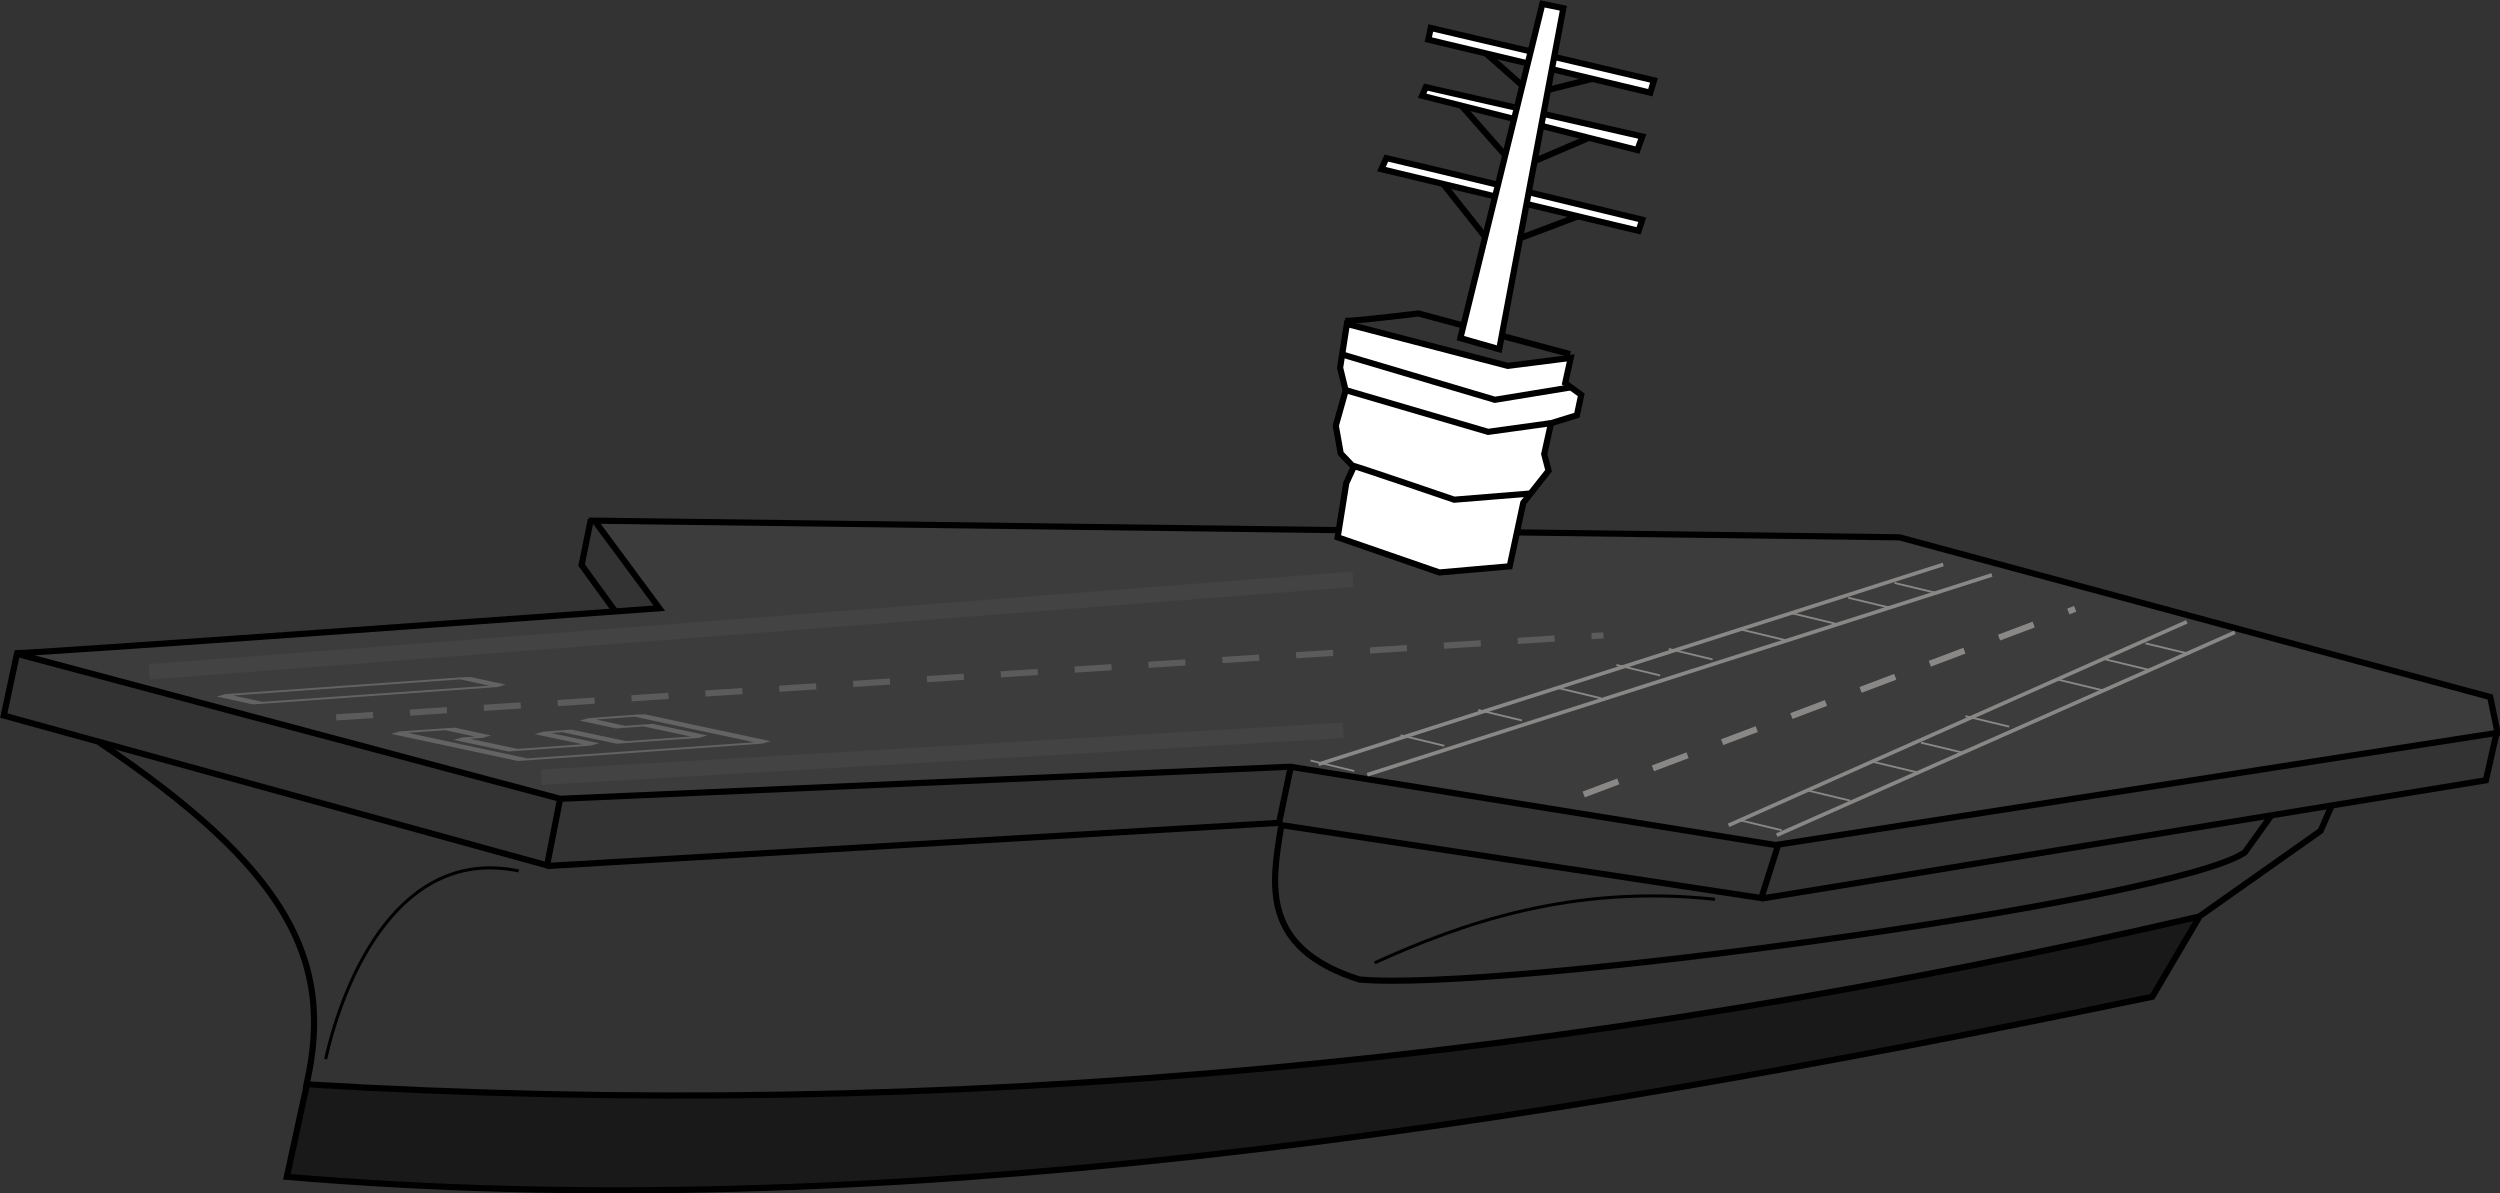 <?xml version="1.0" encoding="utf-8"?>
<!-- Generator: Adobe Illustrator 22.0.1, SVG Export Plug-In . SVG Version: 6.00 Build 0)  -->
<svg version="1.1"
	 id="svg3799" inkscape:version="0.48.0 r9654" sodipodi:docname="carrier2.svg" xmlns:cc="http://creativecommons.org/ns#" xmlns:dc="http://purl.org/dc/elements/1.1/" xmlns:inkscape="http://www.inkscape.org/namespaces/inkscape" xmlns:rdf="http://www.w3.org/1999/02/22-rdf-syntax-ns#" xmlns:sodipodi="http://sodipodi.sourceforge.net/DTD/sodipodi-0.dtd" xmlns:svg="http://www.w3.org/2000/svg"
	 xmlns="http://www.w3.org/2000/svg" xmlns:xlink="http://www.w3.org/1999/xlink" x="0px" y="0px" viewBox="0 0 405.4 193.5"
	 style="enable-background:new 0 0 405.4 193.5;" xml:space="preserve">
<rect x="0" y="0" width="405.4" height="193.5" fill="#333333" stroke="none"/>
<style type="text/css">
	.st0{fill:#191919;}
	.st1{fill:none;stroke:#000000;}
	.st2{fill:#3C3C3C;}
	.st3{fill:none;stroke:#000000;stroke-width:0.5;}
	.st4{fill:#FFFFFF;stroke:#000000;}
	.st5{fill:none;stroke:#898887;stroke-width:0.6;}
	.st6{fill:none;stroke:#5B5B5B;stroke-dasharray:6,6;}
	.st7{fill:none;stroke:#898887;stroke-dasharray:6,6;}
	.st8{fill:none;stroke:#898887;stroke-width:0.3;}
	.st9{fill:none;stroke:#434343;stroke-width:2.5;}
	.st10{fill:none;stroke:#636363;}
</style>
<sodipodi:namedview  bordercolor="#666666" borderopacity="1.0" fit-margin-bottom="0" fit-margin-left="0" fit-margin-right="0" fit-margin-top="0" id="base" inkscape:current-layer="layer2" inkscape:cx="198.36174" inkscape:cy="114.73593" inkscape:document-units="px" inkscape:pageopacity="0.0" inkscape:pageshadow="2" inkscape:window-height="823" inkscape:window-maximized="1" inkscape:window-width="1440" inkscape:window-x="0" inkscape:window-y="24" inkscape:zoom="1.6762837" pagecolor="#ffffff" showgrid="false">
	</sodipodi:namedview>
<g id="layer2" transform="translate(-151.188,-152.969)" inkscape:groupmode="layer" inkscape:label="top">
	<path id="path5842" inkscape:connector-curvature="0" sodipodi:nodetypes="ccsssscssscc" class="st0" d="M200.9,329.3
		c4.2,0.1,9.8,0.3,13.3,0.4c55.7,2.8,117.9,0.2,174.3-6.8c38.1-4.7,70.7-10.1,105.3-18c4-0.9,13.4-2.9,13.5-2.8
		c0.1,0.1-2,3.3-3.7,6.3l-3.4,6.1l-15.3,3c-53.3,10.4-94.5,18-136.8,22.7c-50.7,5.7-98.8,7.4-139.6,4.1l-11-0.9
		C198.8,339,200.4,334,200.9,329.3L200.9,329.3z"/>
	<path id="path5493" inkscape:connector-curvature="0" sodipodi:nodetypes="ccc" class="st1" d="M247,237.2l-1.5,7.4l5.6,7.7"/>
	<path id="path5489" inkscape:connector-curvature="0" sodipodi:nodetypes="scscscscsccscccsss" class="st2" d="M198.4,270.8
		c-20.2-5.4-40.6-11.2-41.4-11.4c-0.9-0.2,6.4-1,14.3-1.5c34.6-2.4,86.8-6,87.1-6.2c0.2-0.1-2.2-3-5-6.8c-2.8-3.8-5.3-7.4-5.2-7.4
		c0.2,0,50.2,0.2,107.7,1.2l103.7,1.7l46.8,12.7c25.6,7,47.8,12.9,48.5,13.2c0.9,1.3,1.2,3.7,1,5.6c-0.2,0.1-26.6,4.1-58.5,9l-58,9
		l-39.8-6.5l-39-6.1l-59.1,2.7c-58.5,2.7-57.1,2.8-61,1.9C238.3,281.3,218.6,276.2,198.4,270.8L198.4,270.8z"/>
	<path id="path3829" inkscape:connector-curvature="0" sodipodi:nodetypes="ccccccccccccccccccccccc" class="st1" d="M436.7,298.7
		l117.6-19.2l1.7-7.5 M358.5,286.7l78.3,11.9l2.7-8.5 M239.9,293.4l118.7-7l1.8-8.6 M154,258.7l-2.2,10.3l88.1,24.3l2.1-10.7
		 M153.6,258.9c4,0,104.5-7.3,104.5-7.3l-10.5-14.2l211.6,2.7l95.8,25.9l1.2,5.8l-117.1,18.2l-78.7-12.7l-118.4,5.2L153.6,258.9z"/>
	<path id="path3832" inkscape:connector-curvature="0" sodipodi:nodetypes="ccccc" class="st1" d="M167.2,273.3
		c30.5,20.5,38.3,35.3,33.7,55.5c104.1,6.3,206.8-4,306.9-27.2l19.7-13.9l1.7-3.9"/>
	<path id="path4967" inkscape:connector-curvature="0" sodipodi:nodetypes="cccc" class="st1" d="M358.9,287.2
		c-1.5,9.2-3.3,19.5,12.7,24.6c22.5,2.1,131.8-12.6,143.6-20.6l4.3-6"/>
	<path id="path5491" inkscape:connector-curvature="0" sodipodi:nodetypes="cc" class="st3" d="M204,324.7
		c3-13.4,12.1-34.5,31.3-30.5"/>
	<path id="path5519" inkscape:connector-curvature="0" sodipodi:nodetypes="cc" class="st1" d="M395.5,178.4l-7.6-8.6"/>
	<path id="path5517" inkscape:connector-curvature="0" sodipodi:nodetypes="cc" class="st1" d="M399.3,179.4l10.3-4.4"/>
	<path id="path5509" inkscape:connector-curvature="0" class="st4" d="M382.4,167.1l35.1,8l-0.8,2.2l-34.9-8.8L382.4,167.1z"/>
	<path id="path5523" inkscape:connector-curvature="0" sodipodi:nodetypes="cc" class="st1" d="M401.2,167.8l9.2-2.3"/>
	<path id="path5521" inkscape:connector-curvature="0" sodipodi:nodetypes="cc" class="st1" d="M391.9,161.4l7,6.2"/>
	<path id="path5507" inkscape:connector-curvature="0" class="st4" d="M383.2,157.5l36.2,8.5l-0.6,2l-36-8.6L383.2,157.5z"/>
	<path id="path5495" inkscape:connector-curvature="0" class="st4" d="M369.5,231.3l-1.4,8.8l16.5,5.7l11.4-1l2.2-10.3l4.1-5.2
		l-0.7-2.7l1.1-5l4.2-1.3l0.7-3.3l-2.6-1.9l0.9-4.1l-10.2,1.3l-26.1-6.8l-1.1,7.1l0.9,3.7l-1.6,5.7l0.8,4.5l2.1,2.2L369.5,231.3z"/>
	<path id="path5497" inkscape:connector-curvature="0" sodipodi:nodetypes="ccc" class="st1" d="M369,210.5l24.6,7.3l12.2-2"/>
	<path id="path5499" inkscape:connector-curvature="0" class="st1" d="M369.3,216.2l23.2,6.8l10.1-1.4"/>
	<path id="path5501" inkscape:connector-curvature="0" sodipodi:nodetypes="ccc" class="st1" d="M370.6,228.5
		c0.9,0.2,16.4,5.5,16.4,5.5l12.3-1"/>
	<path id="path5503" inkscape:connector-curvature="0" sodipodi:nodetypes="ccc" class="st1" d="M369.3,205
		c1.2,0.1,11.9-1.2,11.9-1.2l24.6,6.6"/>
	<path id="path5513" inkscape:connector-curvature="0" sodipodi:nodetypes="cc" class="st1" d="M384.9,182.4l7.3,9.2"/>
	<path id="path5511" inkscape:connector-curvature="0" class="st4" d="M376,178.6c1.1,0.2,41.5,10,41.5,10l-0.6,1.8l-41.7-10
		L376,178.6z"/>
	<path id="path5505" inkscape:connector-curvature="0" class="st4" d="M388,207.8l13.3-54.2l3.4,0.7l-10.4,55.3L388,207.8z"/>
	<path id="path5515" inkscape:connector-curvature="0" sodipodi:nodetypes="cc" class="st1" d="M397.4,191.7l9.8-3.7"/>
	<path id="path5540" inkscape:connector-curvature="0" class="st5" d="M372.9,278.6l101.3-32.4"/>
	<path id="path5542" inkscape:connector-curvature="0" class="st5" d="M431.5,286.8l74.3-33"/>
	<path id="path5544" inkscape:connector-curvature="0" sodipodi:nodetypes="cc" class="st6" d="M205.7,269.3L411.2,256"/>
	<path id="path5546" inkscape:connector-curvature="0" class="st7" d="M408,281.8l79.7-30.1"/>
	<path id="path5542-3" inkscape:connector-curvature="0" class="st5" d="M439.3,288.4l74.3-32.9"/>
	<path id="path5540-2" inkscape:connector-curvature="0" class="st5" d="M365,276.9l101.3-32.4"/>
	<path id="path5588" inkscape:connector-curvature="0" sodipodi:nodetypes="cc" class="st8" d="M378.3,272.2l7.1,1.7"/>
	<path id="path5588-7" inkscape:connector-curvature="0" sodipodi:nodetypes="cc" class="st8" d="M390.9,268.1l7.1,1.7"/>
	<path id="path5588-7-6" inkscape:connector-curvature="0" sodipodi:nodetypes="cc" class="st8" d="M403.7,264.5l7.1,1.7"/>
	<path id="path5588-7-6-1" inkscape:connector-curvature="0" sodipodi:nodetypes="cc" class="st8" d="M413.3,260.8l7.1,1.7"/>
	<path id="path5588-7-6-1-9" inkscape:connector-curvature="0" sodipodi:nodetypes="cc" class="st8" d="M421.8,258.2l7.1,1.7"/>
	<path id="path5588-7-6-1-9-0" inkscape:connector-curvature="0" sodipodi:nodetypes="cc" class="st8" d="M433.7,255.1l7.1,1.7"/>
	<path id="path5588-7-6-1-9-0-0" inkscape:connector-curvature="0" sodipodi:nodetypes="cc" class="st8" d="M441.7,252.4l7.1,1.7"/>
	<path id="path5588-7-6-1-9-0-0-1" inkscape:connector-curvature="0" sodipodi:nodetypes="cc" class="st8" d="M450.9,249.9l7.1,1.7"
		/>
	<path id="path5588-7-6-1-9-0-0-1-7" inkscape:connector-curvature="0" sodipodi:nodetypes="cc" class="st8" d="M458.4,247.5
		l7.1,1.7"/>
	<path id="path5588-7-6-1-9-0-0-1-4" inkscape:connector-curvature="0" sodipodi:nodetypes="cc" class="st8" d="M433,285.9l7.1,1.7"
		/>
	<path id="path5588-7-6-1-9-0-0-1-43" inkscape:connector-curvature="0" sodipodi:nodetypes="cc" class="st8" d="M363.7,276.3
		l7.1,1.7"/>
	<path id="path5588-7-6-1-9-0-0-1-5" inkscape:connector-curvature="0" sodipodi:nodetypes="cc" class="st8" d="M444.1,281.1
		l7.1,1.7"/>
	<path id="path5588-7-6-1-9-0-0-1-8" inkscape:connector-curvature="0" sodipodi:nodetypes="cc" class="st8" d="M454.9,276.5
		l7.1,1.7"/>
	<path id="path5588-7-6-1-9-0-0-1-435" inkscape:connector-curvature="0" sodipodi:nodetypes="cc" class="st8" d="M462.7,273.4
		l7.1,1.7"/>
	<path id="path5588-7-6-1-9-0-0-1-6" inkscape:connector-curvature="0" sodipodi:nodetypes="cc" class="st8" d="M469.9,269.1
		l7.1,1.7"/>
	<path id="path5588-7-6-1-9-0-0-1-47" inkscape:connector-curvature="0" sodipodi:nodetypes="cc" class="st8" d="M485,263.2l7.1,1.7
		"/>
	<path id="path5588-7-6-1-9-0-0-1-41" inkscape:connector-curvature="0" sodipodi:nodetypes="cc" class="st8" d="M492.6,259.9
		l7.1,1.7"/>
	<path id="path5588-7-6-1-9-0-0-1-42" inkscape:connector-curvature="0" sodipodi:nodetypes="cc" class="st8" d="M499.1,257.3
		l7.1,1.7"/>
	<path id="path5840" inkscape:connector-curvature="0" sodipodi:nodetypes="cccc" class="st1" d="M200.9,329.1l-3.2,14.7
		c95.2,8.1,197.6-7.3,302.5-29.2l7.6-12.9"/>
	<path id="path5844" inkscape:connector-curvature="0" sodipodi:nodetypes="cc" class="st3" d="M374.1,309.1
		c13.9-6.3,31.9-12.8,55.2-10.3"/>
	<path id="path5944" inkscape:connector-curvature="0" sodipodi:nodetypes="cc" class="st9" d="M175.4,261.9
		c2.5-0.1,195.2-15,195.2-15"/>
	<path id="path5944-7" inkscape:connector-curvature="0" sodipodi:nodetypes="cc" class="st9" d="M239,279c2.5-0.1,130-7.6,130-7.6"
		/>
	<g id="text5964" transform="matrix(1,0,-1.409,0.406,153.436,201.701)">
		<path id="path5969" inkscape:connector-curvature="0" class="st10" d="M285.6,150.8l10.2,3.1l-29.7,6.9l-10.2-3.1L285.6,150.8"/>
		<path id="path5971" inkscape:connector-curvature="0" class="st10" d="M334.9,165.7l10.2,3.1l25.5,7.7l-29.7,6.9l-35.7-10.8
			l6.6-1.5l10.2,3.1l-3.3,0.8l15.3,4.6l9.9-2.3l-15.3-4.6l3.3-0.8l15.3,4.6l9.9-2.3l-15.3-4.6l-3.3,0.8l-10.2-3.1L334.9,165.7"/>
	</g>
</g>
</svg>
